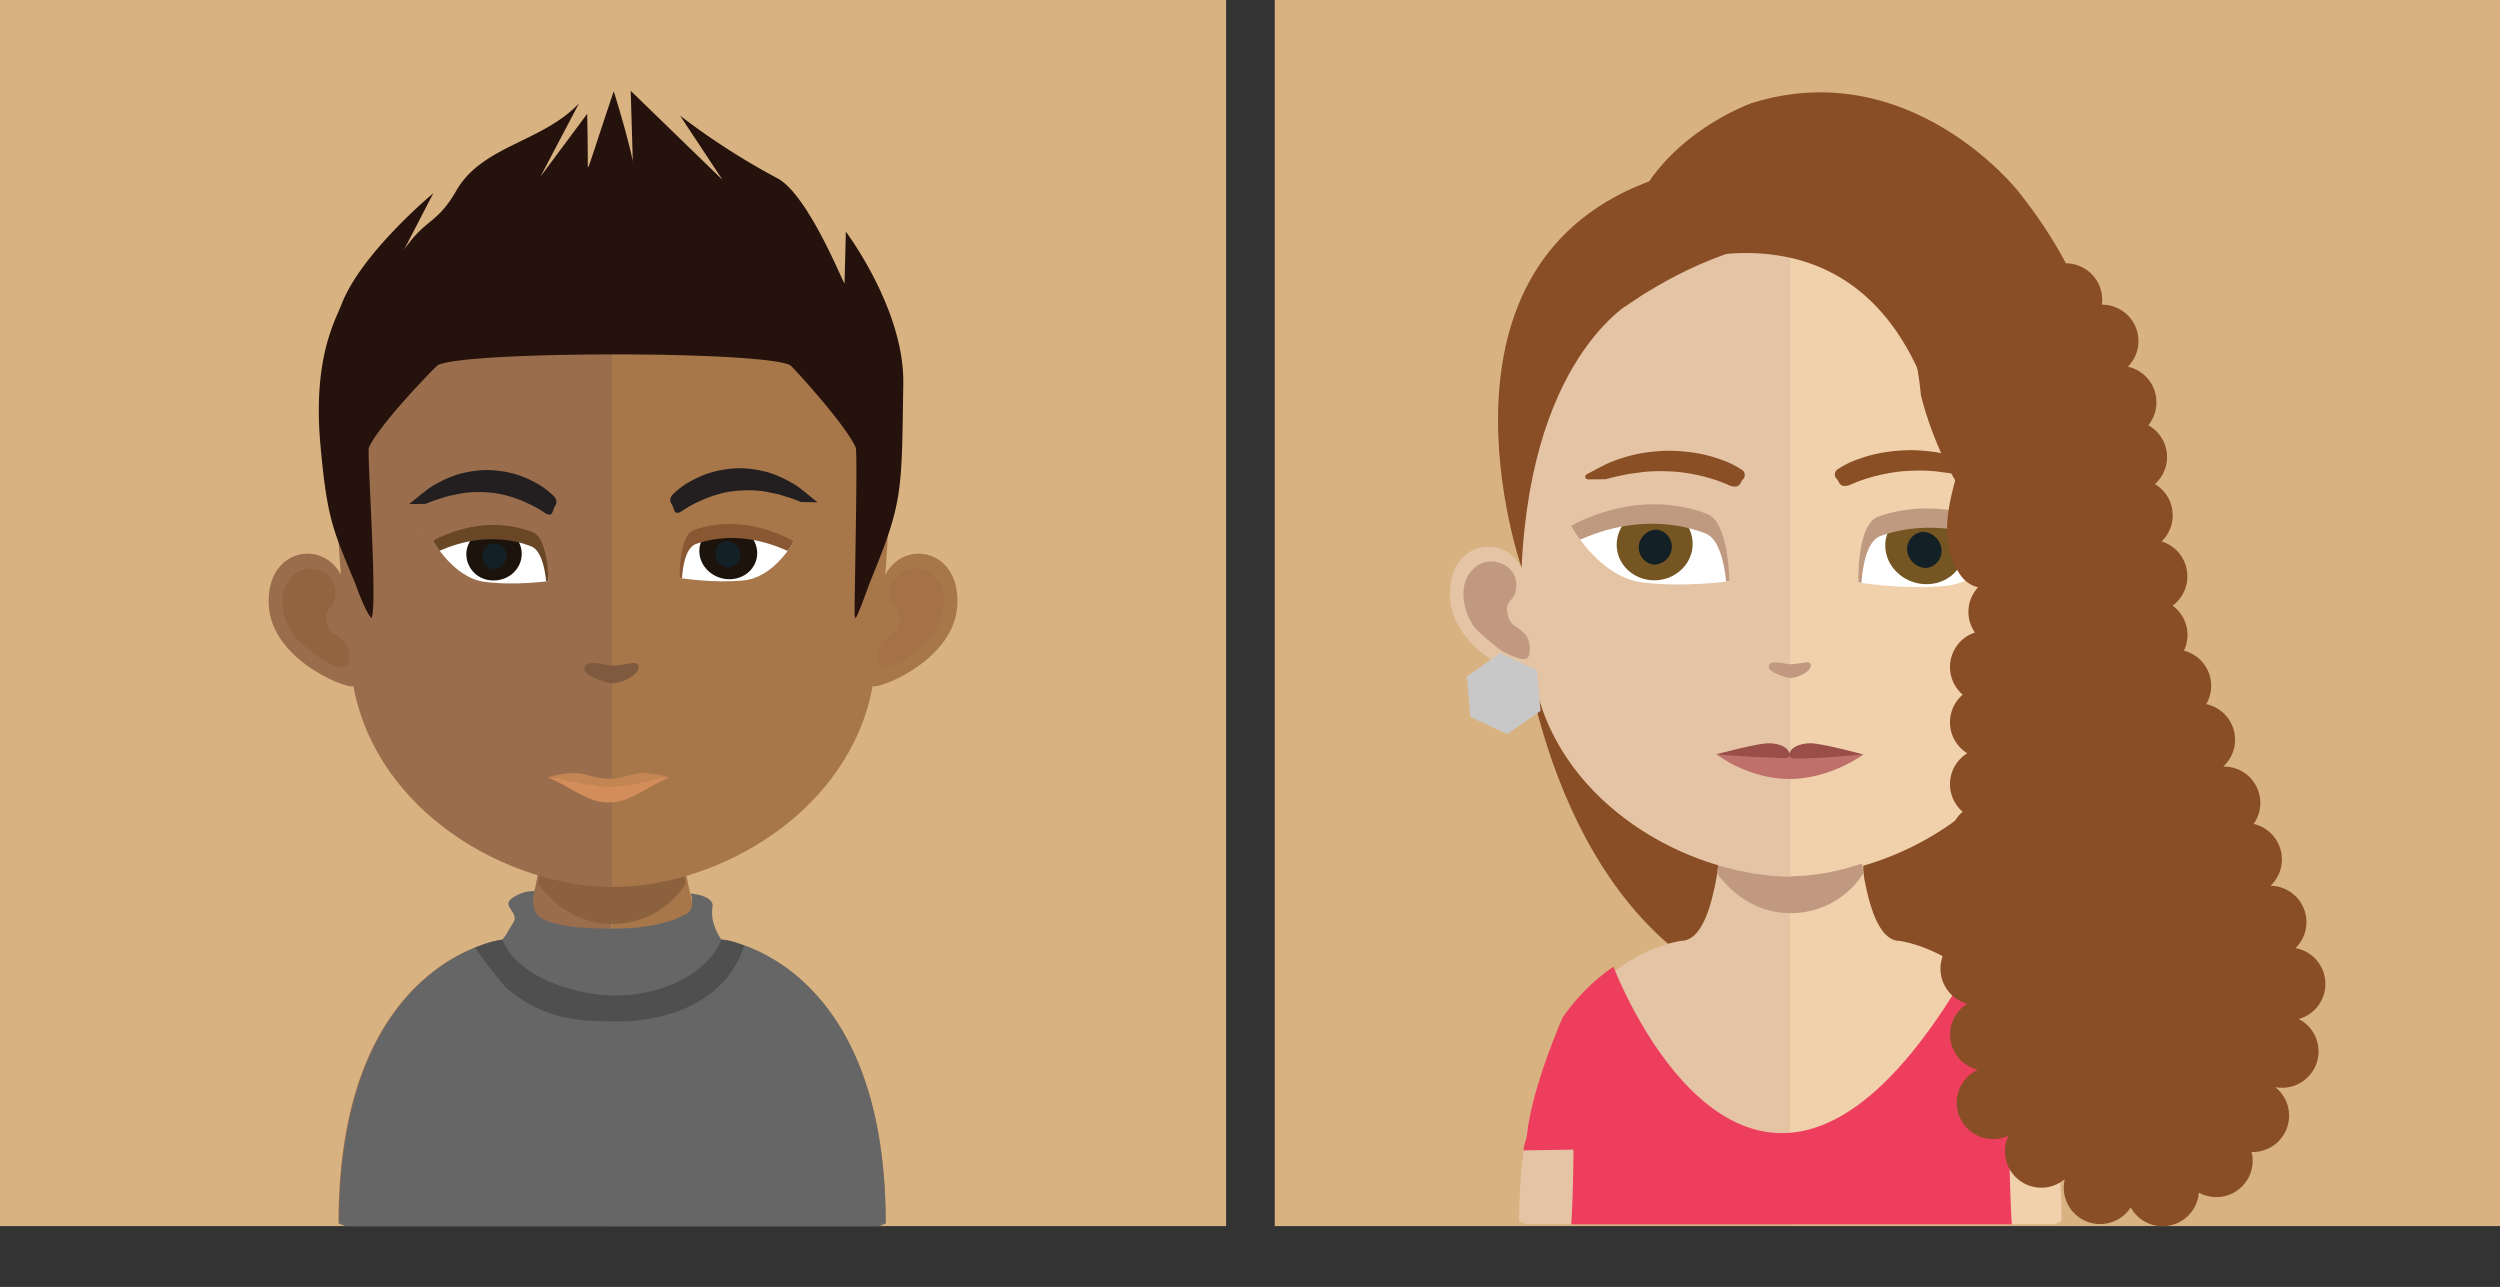 <svg id="Layer_1" data-name="Layer 1" xmlns="http://www.w3.org/2000/svg" xmlns:xlink="http://www.w3.org/1999/xlink" viewBox="0 0 1027.66 529"><rect x="0" y="0" width="1027.66" height="529" fill="#333333" stroke="none"/><defs><style>.cls-1{fill:none;}.cls-2{fill:#d8b280;}.cls-3{fill:#894e26;}.cls-4{fill:#e4c4a4;}.cls-5{fill:#f1d1ac;}.cls-6{clip-path:url(#clip-path);}.cls-7{fill:#c09980;}.cls-8{fill:#fff;}.cls-9{fill:#755622;}.cls-10{fill:#132026;}.cls-11{fill:#bf9980;}.cls-12{fill:#d1d1d1;}.cls-13{fill:#ee3e5d;}.cls-14{fill:#8a4f25;stroke:#8a4f25;stroke-linecap:round;stroke-linejoin:round;stroke-width:2.23px;}.cls-15{fill:#bf706b;}.cls-16{fill:#994e49;}.cls-17{fill:#c8c8c8;}.cls-18{fill:#342626;}.cls-19{fill:#9a6d4c;}.cls-20{fill:#a7774a;}.cls-21{clip-path:url(#clip-path-2);}.cls-22{fill:#8b613e;}.cls-23{fill:#93643f;}.cls-24{fill:#a57146;}.cls-25{fill:#d28d5a;}.cls-26{fill:#c38553;}.cls-27{fill:#7f5a3e;}.cls-28{fill:#231f20;}.cls-29{fill:#1d130d;}.cls-30{fill:#694626;}.cls-31{fill:#895833;}.cls-32{fill:#666667;}.cls-33{fill:#26120d;}.cls-34{fill:#4f4f4f;}</style><clipPath id="clip-path"><rect class="cls-1" x="705.8" y="339.71" width="60.16" height="35.65"/></clipPath><clipPath id="clip-path-2"><rect class="cls-1" x="221.21" y="343.81" width="60.71" height="35.98"/></clipPath></defs><title>Final-Avatars</title><rect class="cls-2" x="524" width="504" height="504"/><path class="cls-3" d="M625.21,257.77s10.57,115.41,91.11,149.39V364.59s-55.09-49.37-75.84-102C640.48,262.55,630.48,264,625.21,257.77Z"/><rect class="cls-3" x="765.96" y="326.69" width="75.25" height="89.49"/><path class="cls-4" d="M735.74,303.2v200H627.13l-2.66-1.14C624.48,394.8,691,386.76,691,386.76c6.64,0,10.91-8.53,13.7-21.49.46-2,.84-4,1.15-6.24.62-3.65,1.15-7.57,1.51-11.6.24-2.45.46-4.89.7-7.37,1-12.3,1.28-25.64,1.28-38.29,0,0,14.65,1.43,26.46,1.43"/><path class="cls-5" d="M847.4,502.09s-1,.4-2.6,1.14H735.74v-200H736c11.79,0,26.52-1.43,26.52-1.43,0,12.57.29,25.77,1.27,37.94.24,2.45.47,4.88.67,7.25.48,4.19.92,8.15,1.54,11.92v.07c.24,1.67.54,3.19.85,4.74,2.8,13.77,7.2,23.07,14.09,23.07,0,0,66.49,8,66.49,115.33"/><path class="cls-5" d="M735.95,73.82V360.22h.81c42,0,96.1-29.94,105.56-81.89a5.12,5.12,0,0,0,.15,2.37c1.74,4.19,9.61,8.54,15.14,3.58,4.88-4.43,1.69-12.73,1.9-12.88,8.1-5.5,16.22-13.89,17.14-24.87,1.91-23.59-21.41-28.16-29.31-13.19,5.07-63.15,4.49-159.52-110.59-159.52Zm112.14,204a3.45,3.45,0,0,1,3.45-3.37,3.36,3.36,0,1,1-3.45,3.37"/><g class="cls-6"><path class="cls-7" d="M766,358.87v.07a35.13,35.13,0,0,1-30.07,16.41h-.16c-17.27-.07-27.33-12.69-29.93-16.33.62-3.65,1.15-7.57,1.51-11.6.24-2.45.46-4.89.7-7.37a121.87,121.87,0,0,0,27.43,3.58h.28a110.87,110.87,0,0,0,28-3.93c.24,2.45.47,4.88.7,7.25.46,4.19.89,8.15,1.51,11.92"/></g><path class="cls-4" d="M736.06,73.78c-115.06,0-115.67,96.4-110.59,159.56-7.91-15-31.22-10.36-29.29,13.19.89,11,9,19.37,17.13,24.87.23.15-3,8.45,1.89,12.88,5.58,5,13.39.62,15.15-3.58a5.32,5.32,0,0,0,.15-2.37c9.46,51.94,63.61,81.89,105.56,81.89h.85V73.78ZM621.28,281.13a3.34,3.34,0,0,1,0-6.67,3.34,3.34,0,1,1,0,6.67"/><path class="cls-7" d="M603.51,236.56c5.69-9.08,14.44-5.16,16.61-3.19,2.28,2.21,4.1,5.08,2.69,10.48-.8,3-4,3.24-3.19,7.87.85,5.15,3.25,5.47,4.61,6.67s3,2.06,3.87,4.26a11.31,11.31,0,0,1,.5,6.49c-.87,3.72-6.29.78-9.92-.89-2.37-1.09-10-7.53-11.88-9.66-4.84-5.47-7.1-15.95-3.29-22"/><path class="cls-4" d="M735.05,100.93c-37.85,0-65.55,11-82.33,32.74-23.42,30.35-22.52,76.7-13.88,110,2.65,10.17,4,37.59,5.82,47.65,8.18,45,57.74,69,90.4,69,.27,0,.59,0,.89,0V101c-.31,0-.59,0-.89,0"/><path class="cls-5" d="M817.22,133.71c-16.66-21.56-44-32.54-81.27-32.74V360.22c37.27-.41,81.81-26.64,89.48-68.92,1.82-10.05,3.18-37.48,5.8-47.65,8.62-33.17,9.47-79.49-14-109.94"/><path class="cls-7" d="M869.15,236.56c-5.69-9.08-14.44-5.16-16.61-3.19-2.28,2.21-4.11,5.08-2.7,10.48.8,3,4,3.24,3.22,7.87-.85,5.15-3.23,5.47-4.63,6.67s-3,2.06-3.87,4.26a11.45,11.45,0,0,0-.5,6.49c.89,3.72,6.31.78,9.92-.89,2.4-1.09,10-7.53,11.89-9.66,4.84-5.47,7.09-15.95,3.28-22"/><path id="_Path_" data-name="&lt;Path&gt;" class="cls-8" d="M645.75,216.2s11.58,20.89,29.05,23.15,36-.43,36-.43-2.3-19.79-11.4-23.24S672.21,206.18,645.75,216.2Z"/><path id="_Path_2" data-name="&lt;Path&gt;" class="cls-9" d="M695.73,224.9c-.76,8.16-8.35,14.25-16.94,13.6s-14.94-7.76-14.17-15.9,8.35-14.27,17-13.62S696.5,216.74,695.73,224.9Z"/><path id="_Path_3" data-name="&lt;Path&gt;" class="cls-10" d="M679.76,232.11a7.13,7.13,0,0,1-6.09-7.72,7.49,7.49,0,0,1,7.45-6.7,7.12,7.12,0,0,1,6.09,7.72A7.48,7.48,0,0,1,679.76,232.11Z"/><path id="_Path_4" data-name="&lt;Path&gt;" class="cls-11" d="M710.84,238.86s-.39,0-1.28.18c-.75-7.4-2.86-17.62-8.54-19.76-8.46-3.27-27.39-8.11-51.47,2.56a46.44,46.44,0,0,1-3.79-5.7c26.18-13.6,47-8.33,56-4.87S710.84,238.86,710.84,238.86Z"/><path id="_Path_5" data-name="&lt;Path&gt;" class="cls-8" d="M828.31,218.74s-10.89,20.32-28.3,22.07-36.06-1.4-36.06-1.4,1.95-20,10.95-23.2S802,208.15,828.31,218.74Z"/><path id="_Path_6" data-name="&lt;Path&gt;" class="cls-9" d="M775.05,225.83c.93,8.42,8.95,14.81,17.9,14.28s15.48-7.81,14.56-16.21-8.95-14.83-17.91-14.3S774.1,217.41,775.05,225.83Z"/><path id="_Path_7" data-name="&lt;Path&gt;" class="cls-10" d="M791.85,233.49a7.12,7.12,0,0,0,6.24-7.87,8.06,8.06,0,0,0-7.88-7,7.13,7.13,0,0,0-6.24,7.87A8.07,8.07,0,0,0,791.85,233.49Z"/><path id="_Path_8" data-name="&lt;Path&gt;" class="cls-11" d="M763.93,239.34s.39.06,1.28.24c.5-7.31,2.28-17.34,7.91-19.28,8.36-3,27.13-7.28,51.56,3.93a42.67,42.67,0,0,0,3.62-5.53c-26.64-14.15-47.3-9.51-56.21-6.34S763.93,239.34,763.93,239.34Z"/><path id="_Path_9" data-name="&lt;Path&gt;" class="cls-7" d="M727.08,274.28c-.18-3.61,6.61-1.32,8.85-1.21,1.77.09,7.15-1.14,7.61-.82,3.16,2.14-3.35,6.45-7.72,6.45C734.65,278.7,727.19,276.46,727.08,274.28Z"/><circle class="cls-12" cx="851.89" cy="279.87" r="10.24"/><path class="cls-13" d="M826,472.51h19.28c0-2.17,0-4.29-.11-6.39a106.27,106.27,0,0,0-11.79-42.74c-1.73-3.32-3-5.21-3-5.21a79,79,0,0,0-16.76-17.77,15.66,15.66,0,0,0-1.49-1.24c-.83-.63-1.65-1.21-2.47-1.78-88.3,153.9-146.42,0-146.42,0-.91.63-1.8,1.23-2.72,1.93a7.9,7.9,0,0,0-1.52,1.2c-1.35,1.05-2.73,2.2-4.08,3.42a83.61,83.61,0,0,0-12.52,14.24s-12.38,27.76-14.72,48c-.26,2.24-1.42,4.71-1.39,6.71l20.5-.32c0,2.14,0,4.16-.06,6.14-.14,10.76-.49,19.13-.84,24.59H827c-.36-5.45-.75-13.83-.91-24.59C826,476.68,826,474.65,826,472.51Z"/><path class="cls-3" d="M668.06,115.58S758.91,69.25,792.52,162C792.52,162,806.09,20.32,668.06,115.58Z"/><path class="cls-3" d="M681.06,73.43s-14.15,38.15-7.64,49c0,0-43.75,20.5-47.95,110.92h0S581.46,107.45,681.06,73.43Z"/><g id="_Group_" data-name="&lt;Group&gt;"><path id="_Path_10" data-name="&lt;Path&gt;" class="cls-14" d="M813.12,192.73c-.38-.17-.8-.39-1.25-.62a28.34,28.34,0,0,0-4.57-2,62.61,62.61,0,0,0-9.41-2.74A75.87,75.87,0,0,0,786,186.16a72.78,72.78,0,0,0-12,1,57.46,57.46,0,0,0-9.68,2.6,34.55,34.55,0,0,0-8.17,4l-.05,0a1.47,1.47,0,0,0-.1,2.49c.51.42,1,2.31,1.87,2.38h0a4.45,4.45,0,0,0,2.3-.39h0a58.49,58.49,0,0,1,7.48-2.78,69.72,69.72,0,0,1,8.3-2,60.49,60.49,0,0,1,10-1.07,68.67,68.67,0,0,1,10.26.3l1.55.21,3.3.44c.95.11,1.85.31,2.72.5.51.11,1,.22,1.5.31,2.11.39,3.88.85,5.3,1.23l1,.27,7.1.06Z"/></g><g id="_Group_2" data-name="&lt;Group&gt;"><path id="_Path_11" data-name="&lt;Path&gt;" class="cls-14" d="M658.37,193c.38-.17.8-.39,1.25-.62a28.34,28.34,0,0,1,4.57-2,62.61,62.61,0,0,1,9.41-2.74,75.87,75.87,0,0,1,11.85-1.24,72.78,72.78,0,0,1,12,1,57.46,57.46,0,0,1,9.68,2.6,34.55,34.55,0,0,1,8.17,4l.05,0a1.47,1.47,0,0,1,.1,2.49c-.51.42-1,2.31-1.87,2.38h0a4.45,4.45,0,0,1-2.3-.39h0a58.49,58.49,0,0,0-7.48-2.78,69.72,69.72,0,0,0-8.3-2,60.49,60.49,0,0,0-10-1.07,68.67,68.67,0,0,0-10.26.3l-1.55.21-3.3.44c-.95.11-1.85.31-2.72.5-.51.11-1,.22-1.5.31-2.11.39-3.88.85-5.3,1.23l-1,.27-7.1.06Z"/></g><path class="cls-3" d="M668.06,126s110-80.6,121.59,36.56c0,0,16.88,74.86,70,68.41,0,0,32.53-74.66-30.25-152.6,0,0-44.39-56.29-109.34-36C720,42.42,656.15,64.76,668.06,126Z"/><path class="cls-3" d="M801.58,226.85c2.08,6.77,4.93,13,11.54,14.56A14.85,14.85,0,0,0,811.81,260a14.95,14.95,0,0,0-5,25.55,14.94,14.94,0,0,0,1.87,24.09,14.93,14.93,0,0,0-1.9,24.05A14.95,14.95,0,0,0,809,358,14.93,14.93,0,0,0,805,385.34a14.93,14.93,0,0,0,3.62,27.25,14.94,14.94,0,0,0,4.37,27.16,14.95,14.95,0,0,0,6.29,28.51,14.75,14.75,0,0,0,6.34-1.43,14.95,14.95,0,0,0,23.15,17.85,14.95,14.95,0,0,0,27.09,11.64,14.95,14.95,0,0,0,28-6.08A14.95,14.95,0,0,0,926,477.19a15.08,15.08,0,0,0-.47-3.64l.47,0a14.95,14.95,0,0,0,9.28-26.68,14.95,14.95,0,0,0,9.62-28,14.95,14.95,0,0,0-1.31-29.13,14.94,14.94,0,0,0-10.26-25.63,14.94,14.94,0,0,0-6.95-25.42,14.94,14.94,0,0,0-12.19-23.59l-.29,0a14.94,14.94,0,0,0-7-25.64,14.94,14.94,0,0,0-9.16-22,14.95,14.95,0,0,0-4.65-18.5,15,15,0,0,0-4.54-26.39,14.91,14.91,0,0,0-2.74-23.57,14.94,14.94,0,0,0-2.71-24.2,15,15,0,0,0-8.41-24.07,14.95,14.95,0,0,0-10.61-25.49H864a14.8,14.8,0,0,0,.15-2,15,15,0,0,0-15-15S791.34,193.68,801.58,226.85Z"/><path class="cls-15" d="M766,310.15s-13.63,10.07-30.42,10.07S706,310.36,706,310.36s12.75-.8,29.52-.8,30.48.59,30.48.59"/><path class="cls-16" d="M744.22,305.52c-4.74,0-8.51,2-8.63,4.55-.05-2.55-3.85-4.55-8.57-4.55s-21.81,4.63-21.81,4.63,16.64,1.2,21.37,1.2,9,1.32,9-1.16c.08,2.48,3.52,1.49,8.26,1.49S766,310.15,766,310.15s-17-4.63-21.79-4.63"/><polygon class="cls-17" points="616.65 268.47 602.96 278.05 604.41 294.7 619.55 301.77 633.25 292.19 631.79 275.54 616.65 268.47"/><rect class="cls-2" width="504" height="504"/><path class="cls-18" d="M245.85,330.77a7.47,7.47,0,0,0-.9,3.52v3.3a7.48,7.48,0,1,0,15,0v-3.3a7.47,7.47,0,0,0-.9-3.52,63.09,63.09,0,0,0-13.16,0Z"/><path class="cls-19" d="M251.39,301.89V504H141.82l-2.7-1.14c0-108.4,67.07-116.48,67.07-116.48,6.73,0,11-8.61,13.85-21.71.48-2,.86-4.1,1.18-6.35q.94-5.53,1.52-11.72c.24-2.42.47-4.9.7-7.45,1-12.41,1.3-25.89,1.3-38.67,0,0,14.77,1.45,26.66,1.45"/><path class="cls-20" d="M364.08,502.82s-1,.39-2.61,1.18H251.39V301.89h.23c11.92,0,26.74-1.45,26.74-1.45,0,12.7.32,26,1.33,38.36.23,2.47.47,4.94.7,7.33.43,4.22.9,8.22,1.53,12v.07c.23,1.7.55,3.26.86,4.78,2.81,14,7.26,23.36,14.18,23.36,0,0,67.12,8.08,67.12,116.48"/><g class="cls-21"><path class="cls-22" d="M281.92,363.13v.07a35.48,35.48,0,0,1-30.37,16.58h-.16c-17.43-.08-27.56-12.81-30.18-16.5q.94-5.53,1.52-11.72c.24-2.42.47-4.9.7-7.45a119.31,119.31,0,0,0,27.64,3.62h.31a113.18,113.18,0,0,0,28.3-3.92c.23,2.47.47,4.94.7,7.33.43,4.22.9,8.22,1.53,12"/></g><path class="cls-19" d="M251.74,75.12c-116.1,0-116.76,97.42-111.6,161.15-7.93-15.09-31.51-10.42-29.59,13.36,1.88,23,35.14,34.8,34.67,32.15,9.54,52.47,64.15,82.8,106.53,82.8.27,0,.59-.07.86-.07V75.12h-.86"/><path class="cls-23" d="M118,239.6c5.75-9.21,14.59-5.25,16.77-3.2s4.15,5.12,2.69,10.53c-.78,3.06-4,3.3-3.19,8,.85,5.21,3.28,5.56,4.62,6.73s3.08,2.07,3.94,4.3a12,12,0,0,1,.51,6.55c-.9,3.77-6.38.78-10-.9-2.42-1.1-10.09-7.57-12-9.77-4.85-5.52-7.12-16.09-3.29-22.22"/><path class="cls-20" d="M252.29,75.12c116.09,0,116.76,97.42,111.6,161.15,7.93-15.09,31.51-10.42,29.55,13.36-1.84,23-35.15,34.8-34.68,32.15-9.49,52.47-64.1,82.8-106.47,82.8-.28,0-.58-.07-.9-.07V75.12h.9"/><path class="cls-24" d="M386.05,239.6c-5.74-9.21-14.62-5.25-16.77-3.2-2.31,2.18-4.15,5.12-2.74,10.53.81,3.06,4,3.3,3.24,8-.86,5.21-3.24,5.56-4.66,6.73s-3,2.07-3.9,4.3a11.58,11.58,0,0,0-.51,6.55c.9,3.77,6.33.78,10-.9,2.43-1.1,10.09-7.57,12-9.77,4.89-5.52,7.15-16.09,3.32-22.22"/><path class="cls-19" d="M250.73,102.59c-38.2,0-66.15,11.09-83.07,33.08-23.65,30.64-22.76,77.48-14,111.06,2.66,10.31,4,38,5.86,48.17,8.25,45.45,58.29,69.68,91.24,69.68.27,0,.58,0,.86,0V102.59h-.86"/><path id="_Path_12" data-name="&lt;Path&gt;" class="cls-25" d="M272.49,319.69c-3-.13-6.18,2-9.84,1.69a.79.79,0,0,0-.38-.06,7.35,7.35,0,0,0-2.59.19,31.79,31.79,0,0,0-3.36.91,18.29,18.29,0,0,1-6,.77h-.24a18.29,18.29,0,0,1-6-.77,31.8,31.8,0,0,0-3.36-.91,7.35,7.35,0,0,0-2.59-.19.79.79,0,0,0-.38.06c-3.66.33-6.79-1.82-9.84-1.69-.84.06-2.06-.13-2.75-.13l.46.19c8.68,3.58,16.18,10.29,24.48,10.08h.24c8.3.21,15.79-6.5,24.48-10.08l.46-.19C274.55,319.57,273.33,319.76,272.49,319.69Z"/><path class="cls-26" d="M275,319.49h0s-8.83-2.88-15.11-1.19a44.36,44.36,0,0,1-4.76,1.24,14.85,14.85,0,0,1-5,.57h0a32.5,32.5,0,0,1-3.61-.34c-.34,0-.68-.1-1-.17l-.39-.07-.63-.12-.36-.08h0c-2-.46-3.73-1-3.73-1-6.28-1.69-15.11,1.19-15.11,1.19h0l-.2.08c.68,0,1.91.19,2.75.13,2.5-.1,5.06,1.33,7.93,1.66a74,74,0,0,0,10.6,1.61,15.43,15.43,0,0,0,3.65.23h.24a14,14,0,0,0,2.09,0,42.22,42.22,0,0,0,12.32-1.83h0c2.8-.36,5.32-1.74,7.78-1.64.84.06,2.06-.13,2.75-.13Z"/><path id="_Path_13" data-name="&lt;Path&gt;" class="cls-27" d="M240.21,275.17c-.23-4.67,8.55-1.71,11.44-1.56,2.29.12,9.24-1.47,9.84-1.06,4.09,2.77-4.34,8.34-10,8.34C250,280.89,240.34,278,240.21,275.17Z"/><g id="_Group_3" data-name="&lt;Group&gt;"><path id="_Path_14" data-name="&lt;Path&gt;" class="cls-28" d="M330.63,202.06c-.36-.25-.76-.56-1.2-.91a23.7,23.7,0,0,0-4.37-2.89,45.53,45.53,0,0,0-9-4,48.57,48.57,0,0,0-11.32-1.8,46.29,46.29,0,0,0-11.44,1.47,40.94,40.94,0,0,0-9.25,3.79,31.35,31.35,0,0,0-7.81,5.88l0,.05a2.83,2.83,0,0,0-.09,3.63c.49.62,1,3.36,1.78,3.47h0a3,3,0,0,0,2.2-.56l0,0a46.34,46.34,0,0,1,7.14-4,48.77,48.77,0,0,1,7.92-3,38.79,38.79,0,0,1,9.59-1.56,43.12,43.12,0,0,1,9.79.44l1.48.3,3.15.64a18.69,18.69,0,0,1,2.6.73c.49.16,1,.32,1.43.45a47.08,47.08,0,0,1,5.06,1.79l1,.4,6.78.09Z"/></g><g id="_Group_4" data-name="&lt;Group&gt;"><path id="_Path_15" data-name="&lt;Path&gt;" class="cls-28" d="M173.63,202.8c.36-.25.76-.56,1.2-.91a23.7,23.7,0,0,1,4.37-2.89,45.53,45.53,0,0,1,9-4,48.57,48.57,0,0,1,11.32-1.8,46.29,46.29,0,0,1,11.44,1.47,40.94,40.94,0,0,1,9.25,3.79,31.35,31.35,0,0,1,7.81,5.88l0,.05a2.83,2.83,0,0,1,.09,3.63c-.49.62-1,3.36-1.78,3.47h0a3,3,0,0,1-2.2-.56l0,0a46.34,46.34,0,0,0-7.14-4,48.77,48.77,0,0,0-7.92-3,38.79,38.79,0,0,0-9.59-1.56,43.12,43.12,0,0,0-9.79.44l-1.48.3-3.15.64a18.69,18.69,0,0,0-2.6.73c-.49.16-1,.32-1.43.45a47.08,47.08,0,0,0-5.06,1.79l-1,.4-6.78.09Z"/></g><path class="cls-26" d="M173.46,218.68l-.21.31.42-.23Z"/><path id="_Path_16" data-name="&lt;Path&gt;" class="cls-8" d="M178,222.29s8.44,15.24,21.19,16.89,26.27-.32,26.27-.32-.45-14.75-7.09-17.27S196.68,215.76,178,222.29Z"/><path id="_Path_17" data-name="&lt;Path&gt;" class="cls-29" d="M214.41,228.64c-.56,6-6.09,10.4-12.36,9.92A10.84,10.84,0,0,1,191.72,227c.56-6,6.09-10.41,12.37-9.94S215,222.69,214.41,228.64Z"/><path id="_Path_18" data-name="&lt;Path&gt;" class="cls-10" d="M202.76,233.9a5.2,5.2,0,0,1-4.44-5.63,5.47,5.47,0,0,1,5.43-4.89A5.2,5.2,0,0,1,208.2,229,5.46,5.46,0,0,1,202.76,233.9Z"/><path id="_Path_19" data-name="&lt;Path&gt;" class="cls-30" d="M225.43,238.83s-.29,0-.93.13c-.54-5.4-2.09-12.85-6.23-14.41-6.17-2.39-20-5.92-37.54,1.87a33.88,33.88,0,0,1-2.76-4.16c19.09-9.92,34.28-6.08,40.87-3.55S225.43,238.83,225.43,238.83Z"/><path id="_Path_20" data-name="&lt;Path&gt;" class="cls-8" d="M326.38,222.48s-7.94,14.83-20.64,16.1-26.3-1-26.3-1,1.42-14.58,8-16.89S306.68,215.85,326.38,222.48Z"/><path id="_Path_21" data-name="&lt;Path&gt;" class="cls-29" d="M287.53,227.66c.67,6.15,6.53,10.8,13.05,10.42s11.29-5.7,10.62-11.83-6.53-10.82-13.06-10.43S286.84,221.51,287.53,227.66Z"/><path id="_Path_22" data-name="&lt;Path&gt;" class="cls-10" d="M299.78,233.24a5.19,5.19,0,0,0,4.55-5.74,5.88,5.88,0,0,0-5.75-5.12,5.2,5.2,0,0,0-4.55,5.74A5.88,5.88,0,0,0,299.78,233.24Z"/><path id="_Path_23" data-name="&lt;Path&gt;" class="cls-31" d="M279.42,237.51l.93.17c.37-5.34,1.66-12.65,5.77-14.07,6.1-2.19,19.79-5.31,37.61,2.86a31.13,31.13,0,0,0,2.64-4c-19.43-10.33-34.5-6.94-41-4.63S279.42,237.51,279.42,237.51Z"/><path class="cls-32" d="M353.43,438.41c-18.9-47.63-56.32-52.18-56.32-52.18h-.61c-2.7-4.15-4.38-8.78-3.61-13.48s-9-5.45-9-5.45a7.84,7.84,0,0,0,.49,1.42c.08,1.53.94,5.13-2.32,7-3,1.68-9,4.41-20,5.51-1,.1-2.06.19-3.15.27l-1,.06c-2,.11-4,.16-6.11.16-17.82,0-25.25-2.08-29.16-4.23-1.85-1-4.76-4.17-2.84-11.11,0,0-4.07-.69-9.13,2.72s3.22,5.93.23,10.33c-2.14,3.23-2.38,4.47-4.45,6.84h-.08c-1.84.29-25.31,4-43.94,29.55-12.59,17.22-23,44.35-23,87.06,0,0,.91.38,2.68,1.16H361.48c1.6-.78,2.6-1.16,2.6-1.16C364.08,475.46,359.81,454.48,353.43,438.41Z"/><path class="cls-33" d="M371.31,157.64c.46-30.52-23.61-62.4-23.61-62.4l-.54,21.27c-.55,0-14.93-36.51-27.62-43.24a289.24,289.24,0,0,1-40-25.75L297,73.94,259.26,37.33c.28,9.63,1.08,35.48.83,28.72-1.73-8.22-5-19.54-7.8-28.51-7.67,22.65-10.67,32.94-10.67,31,0-2.12,0-9.65-.25-21.75L222.15,72.63,238,42.49C223,58.43,198.26,59.81,187.62,78.29c-8.13,14.12-12.43,11.19-21.56,24.42l12.06-23.28s-29.48,24.42-37.72,45.63c-2.81,7.24-11.86,22.5-8.68,57.88,2.79,31,5.27,35,14.41,57.17,3.18,9,5.85,13.42,5.92,13.1.39.67.64.94.71.78,2.52-5.7-2-68-1.1-70.08,4.44-9.72,27.53-33.37,28.27-33.77,5.52-3,38.93-4.44,72.46-4.46s66.94,1.5,72.46,4.46c.74.4,22.45,24,26.9,33.77.94,2.05-.78,70-.39,69.31a4.12,4.12,0,0,0,.23.78c.27.61,2.51-4.91,5.69-13.87C371.28,206.19,370.63,203.21,371.31,157.64Z"/><path class="cls-34" d="M254.21,419.9c16.77,0,43.52-6.07,51.75-31.16-5.9-2.26-5.9-1.93-9.47-2.51-5.94,15.09-26.15,23-43.35,23s-40.72-7.87-46.66-23c-5.29,1.21-3.73.53-11.23,3.28A174.39,174.39,0,0,0,208,406C223,418.65,236.28,419.9,254.21,419.9Z"/></svg>